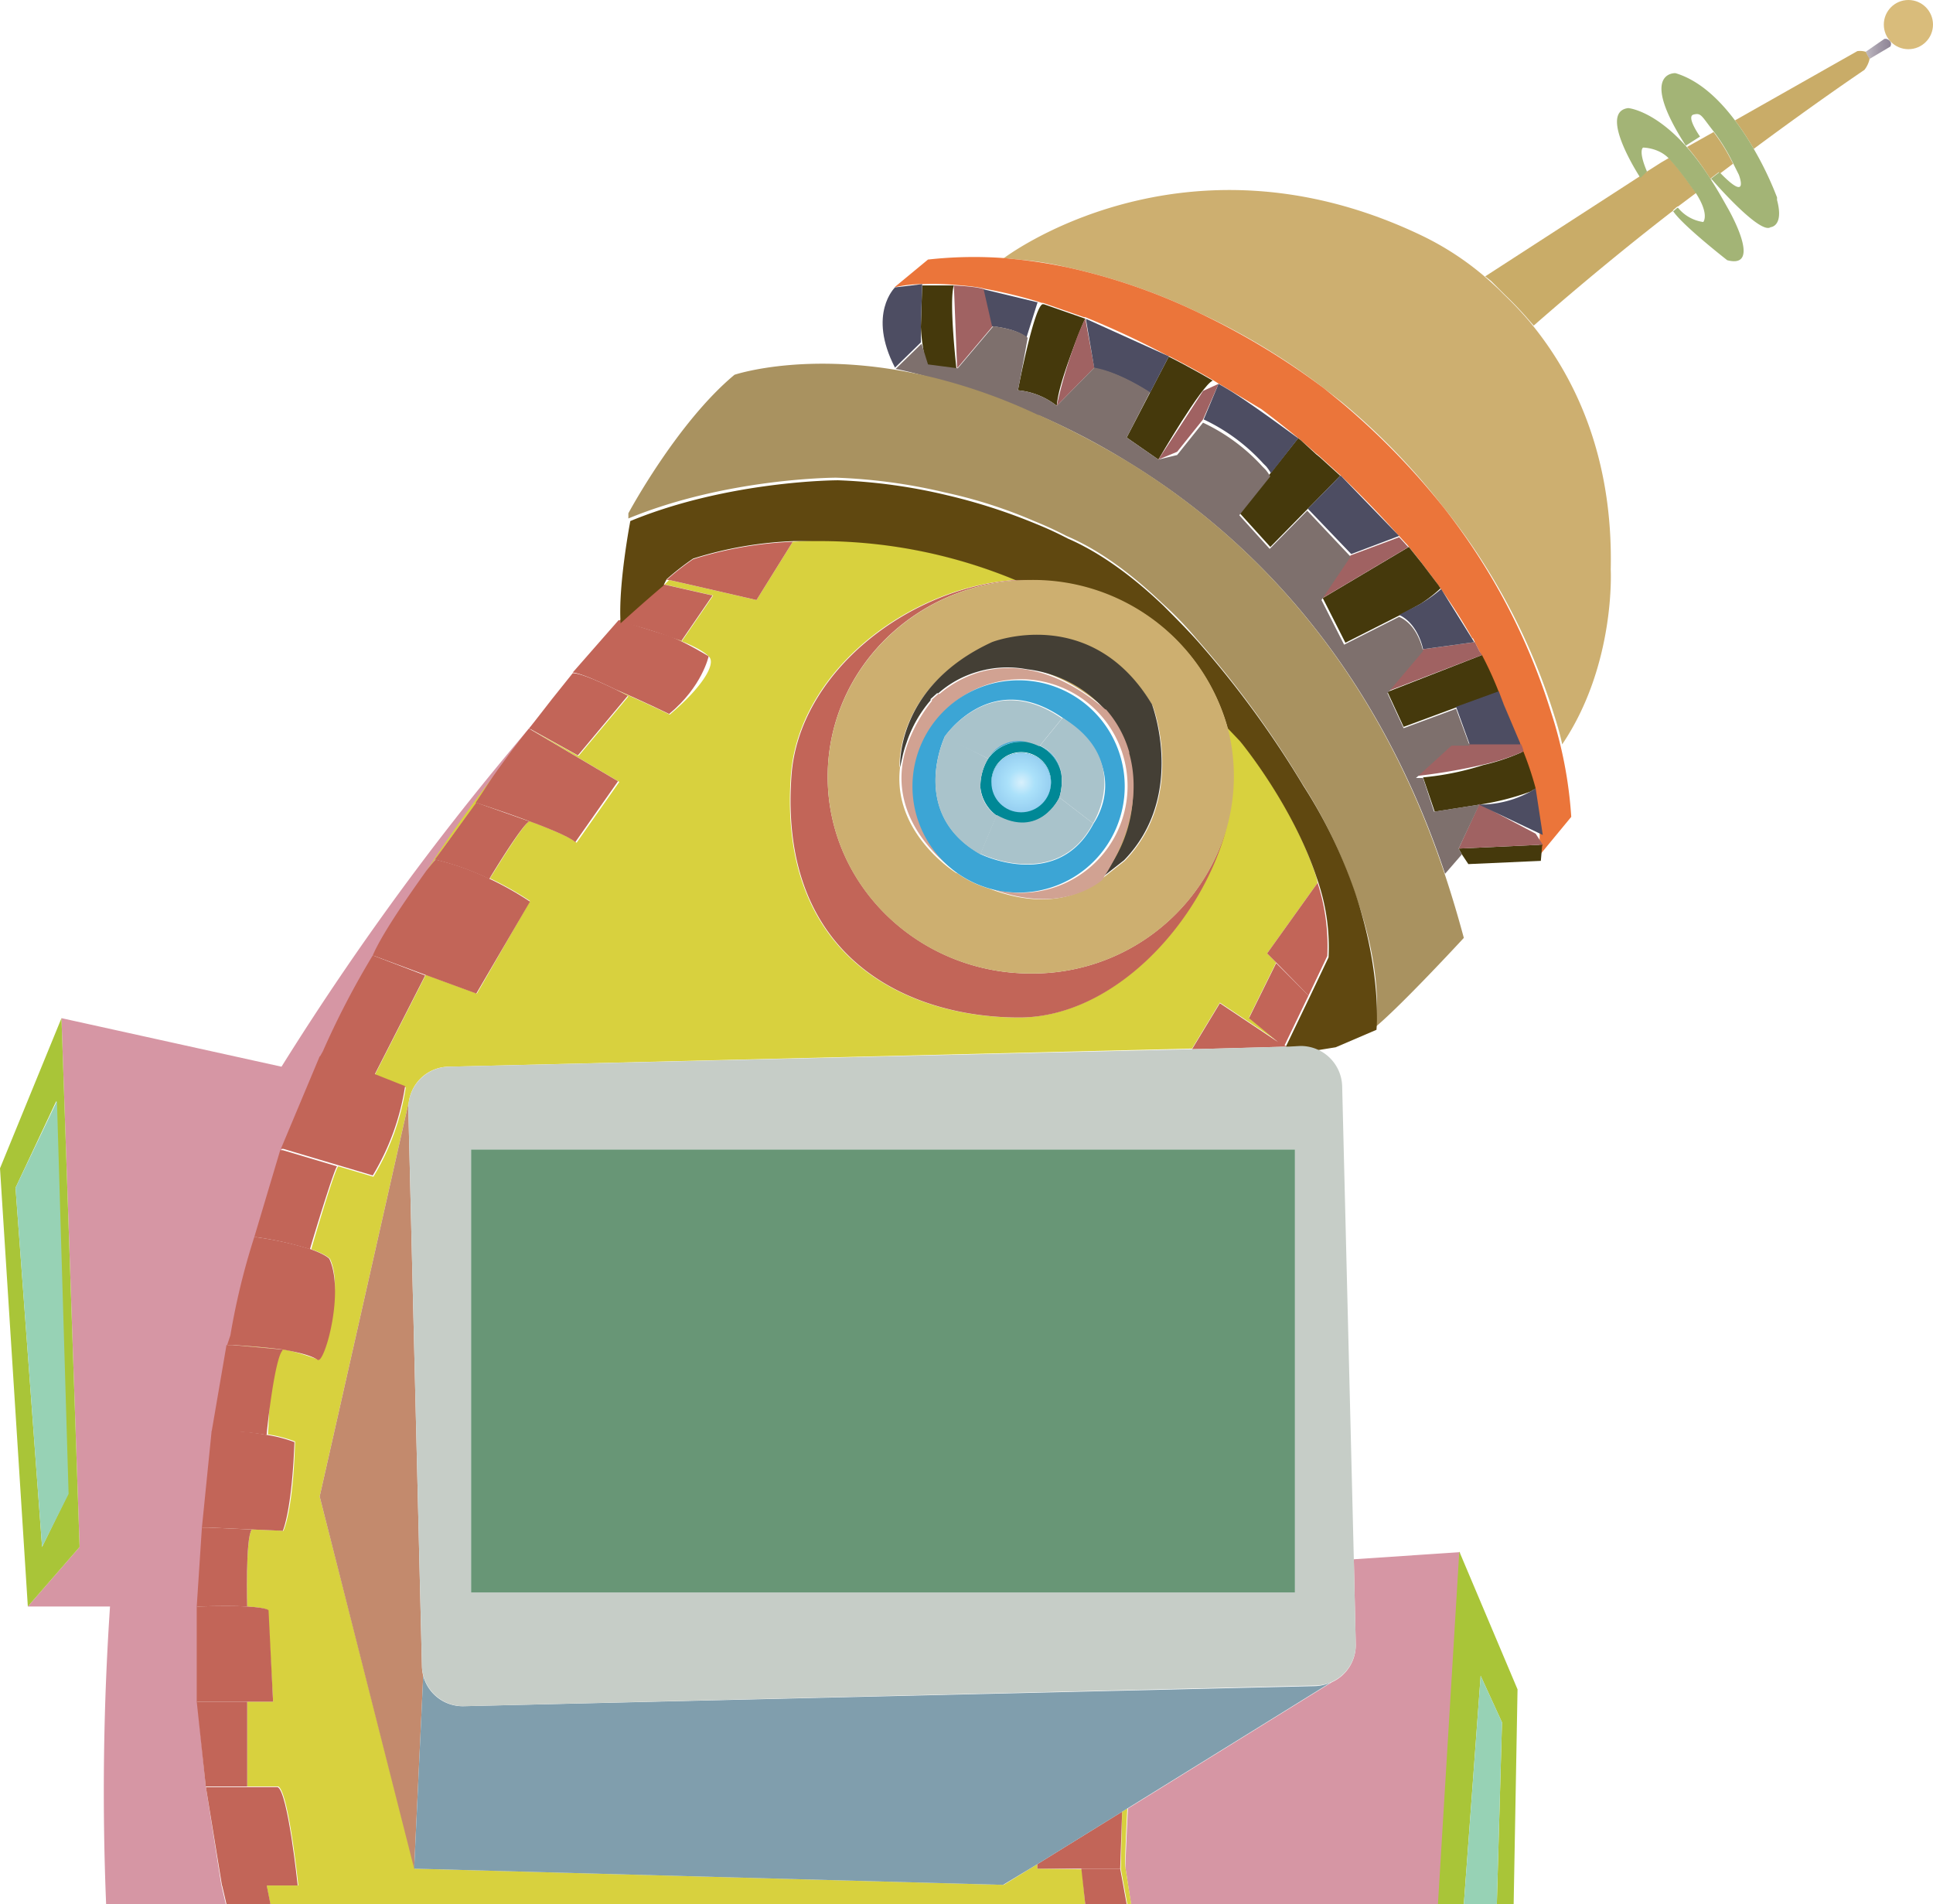 <svg xmlns="http://www.w3.org/2000/svg" xmlns:xlink="http://www.w3.org/1999/xlink" viewBox="0 0 298.7 294.2"><defs><style>.cls-1{fill:none;}.cls-2{fill:#d696a4;}.cls-3{fill:#d8d13e;}.cls-4{fill:#c26558;}.cls-5{fill:#a9c538;}.cls-6{fill:#97d2b5;}.cls-7{fill:#c9ac68;}.cls-8{fill:url(#linear-gradient);}.cls-9{fill:url(#linear-gradient-2);}.cls-10{fill:#d9bc7b;}.cls-11{fill:#a3b476;}.cls-12{fill:#cdaf70;}.cls-13{fill:#eb753a;}.cls-14{fill:#45390c;}.cls-15{fill:#a06262;}.cls-16{fill:#4d4d62;}.cls-17{fill:#7e706d;}.cls-18{fill:#a99260;}.cls-19{fill:#604810;}.cls-20{fill:#443f35;}.cls-21{fill:#d1a292;}.cls-22{fill:#3ca5d5;}.cls-23{fill:#008896;}.cls-24{fill:#a9c3cb;}.cls-25{fill:url(#Blue_Radial);}.cls-26{fill:#c38a6d;}.cls-27{fill:#809ead;}.cls-28{fill:#c6cdc7;}.cls-29{fill:#689676;}</style><linearGradient id="linear-gradient" x1="288.34" y1="7.63" x2="292.24" y2="7.63" gradientUnits="userSpaceOnUse"><stop offset="0" stop-color="#beb8c1"/><stop offset="0.5" stop-color="#a29aa8"/><stop offset="1" stop-color="#8d8394"/></linearGradient><linearGradient id="linear-gradient-2" x1="288.34" y1="8.57" x2="292.24" y2="8.57" xlink:href="#linear-gradient"/><radialGradient id="Blue_Radial" cx="157.83" cy="120.89" r="4.58" gradientUnits="userSpaceOnUse"><stop offset="0.01" stop-color="#d7f0fc"/><stop offset="0.45" stop-color="#abe1fa"/><stop offset="1" stop-color="#96cff1"/></radialGradient></defs><title>parte01Asset 2</title><g id="Layer_2" data-name="Layer 2"><g id="Layer_96" data-name="Layer 96"><path class="cls-1" d="M222.7,91l5.2,8.1A86.6,86.6,0,0,0,222.7,91Z"/><path class="cls-1" d="M219.7,87l2.5,3.3Z"/><path class="cls-1" d="M228.1,99.6l.5,1Z"/><path class="cls-1" d="M161.1,46.9l-.6-.2-1.7,5.4c-.8,4.5-1.4,7.6-1.5,8.1C157.5,59.2,159.7,47.4,161.1,46.9Z"/><path class="cls-1" d="M236.5,122.3a41.6,41.6,0,0,1-8,2A16.2,16.2,0,0,0,236.5,122.3Z"/><path class="cls-1" d="M216.4,83.1l1,1.1Z"/><path class="cls-1" d="M163.3,62.7a71.6,71.6,0,0,1,2.8-9.6C164.9,56.1,163.5,60.1,163.3,62.7Z"/><path class="cls-1" d="M201,68l2.4,2.1Z"/><path class="cls-1" d="M203.4,70.1l.5.4Z"/><path class="cls-1" d="M194.9,63.3l-5-3c3.9,2.5,10.4,7.3,10.6,7.4C197.1,64.9,194.9,63.3,194.9,63.3Z"/><polygon class="cls-1" points="180.6 55.1 177.7 60.6 174.1 67.6 180.6 55.1 180.6 55.1"/><path class="cls-1" d="M235.1,115.4l.2.6Z"/><path class="cls-1" d="M228.6,124.2h0l8.7,4.6,1.1,1.6a26.5,26.5,0,0,0-1.1-8.7l1.1,7.2Z"/><path class="cls-1" d="M216.2,95h0l3.1-1.7Z"/><path class="cls-1" d="M232.4,108.9l2.4,5.9Z"/><path class="cls-1" d="M217.6,84.5l-13.3,7.9,13.3-7.9Z"/><path class="cls-1" d="M188.2,59.3l-.8-.5C185.7,59.5,179,71,179,71c3.1-4.7,6.8-10.6,6.8-10.6Z"/><polygon class="cls-1" points="200.6 67.7 196.3 73.2 191.5 79.2 200.6 67.7 200.6 67.7"/><path class="cls-1" d="M207.2,73.5l9,9.3C213.1,79.3,210,76.2,207.2,73.5Z"/><path class="cls-1" d="M203.4,135.5l.2.9h0Z"/><path class="cls-1" d="M159.8,80.5a73.4,73.4,0,0,0-13.7-4.4A89,89,0,0,1,159.8,80.5Z"/><path class="cls-1" d="M199.1,161.7h0Z"/><path class="cls-1" d="M179.6,93.3c1.8,1.8,3.6,3.6,5.3,5.5A53.2,53.2,0,0,0,179.6,93.3Z"/><path class="cls-1" d="M122.6,83.7l3.3-.2h-3.3Z"/><path class="cls-1" d="M268.7,27l-.8-1.7-2,1.5C270.4,31.4,268.7,27,268.7,27Z"/><path class="cls-1" d="M126,83.5h0Z"/><path class="cls-1" d="M167.8,49.3,180.5,55A132.8,132.8,0,0,0,167.8,49.3Z"/><path class="cls-1" d="M209.2,137.6c4.2,12.4,3.3,21.2,3.3,21.2S214.3,151.4,209.2,137.6Z"/><path class="cls-1" d="M147.4,44.1c-.8,2.4.5,12.8.5,12.8l-.5-12.8Z"/><path class="cls-1" d="M142.5,43.9h4.9A39.4,39.4,0,0,0,142.5,43.9Z"/><path class="cls-1" d="M152.1,44.7l8.3,2A74.1,74.1,0,0,0,152.1,44.7Z"/><path class="cls-1" d="M161.3,47l6.3,2.2Z"/><path class="cls-1" d="M142.3,53l1,3.3a27.8,27.8,0,0,1-.9-5.9Z"/><path class="cls-1" d="M195.9,72.6l-.3-.4Z"/><path class="cls-1" d="M174.5,71.5a107.5,107.5,0,0,0-13.9-7.3A128.6,128.6,0,0,1,174.5,71.5Z"/><path class="cls-1" d="M195.3,71.9l-.2-.2Z"/><path class="cls-1" d="M102.2,90.2h.5l.7-.7H103Z"/><path class="cls-1" d="M263.1,34.1s1-1.1-1.1-4.4l-2.8,2.1A6.1,6.1,0,0,0,263.1,34.1Z"/><path class="cls-1" d="M95.3,96.4h0Z"/><path class="cls-1" d="M232.6,45.5l-.7-.7Z"/><path class="cls-1" d="M95.4,96.3h0Z"/><polygon class="cls-1" points="225.4 131.1 225.9 132 225.4 131.1 225.4 131.1"/><path class="cls-1" d="M185.2,48.3A112.5,112.5,0,0,1,204.6,60a102.3,102.3,0,0,0-17.9-11Z"/><path class="cls-1" d="M164.9,41.3a50.9,50.9,0,0,0-7.5-1.2A74.6,74.6,0,0,1,164.9,41.3Z"/><path class="cls-1" d="M138.3,44.5l4.2-.5A18,18,0,0,0,138.3,44.5Z"/><path class="cls-1" d="M238.1,133a20.9,20.9,0,0,0,.3-2.3Z"/><path class="cls-1" d="M95.5,96.1h0Z"/><path class="cls-1" d="M253.9,22.8s-.8.4.6,3.7l2.2-1.4,1.2-.7C256.3,22.7,254.6,21.4,253.9,22.8Z"/><path class="cls-1" d="M218.8,120h1.1a43.4,43.4,0,0,0,9.3-1.9A89.5,89.5,0,0,1,218.8,120Z"/><path class="cls-1" d="M231.7,44.7l-1.3-1.2Z"/><path class="cls-1" d="M207.3,62.1A114.5,114.5,0,0,1,223,78.3,102.4,102.4,0,0,0,207.3,62.1Z"/><path class="cls-1" d="M95.2,96.5h0Z"/><path class="cls-1" d="M95.6,96h0Z"/><path class="cls-1" d="M96.6,96.2l-1-.3.9.3Z"/><path class="cls-2" d="M36,207.8h0Z"/><path class="cls-2" d="M209.2,240.9l.3,13.1a6.3,6.3,0,0,1-3.7,5.9h0l-31.5,19.5c-.3,5.7-.4,9.1-.4,9.1.3,1.9.6,3.9.9,5.8h47.5l3.3-54.5Z"/><polygon class="cls-2" points="43.7 177.7 43.7 177.7 43.3 177.6 43.7 177.7"/><polygon class="cls-2" points="81.9 112.6 81.9 112.6 81.8 112.6 81.9 112.6"/><path class="cls-2" d="M31.8,276l-1.3-13.1V248.2l.8-12.2,1.6-14.8,2.3-13.4.5-1.5a108.2,108.2,0,0,1,3.8-15.2l4-13.5,6-14.3.5-.9a129.8,129.8,0,0,1,7.8-14.7c1.6-3.7,6.1-10,8.3-13.1,3.7-5.7,7.5-11,11.1-15.7s4.8-6.2,4.8-6.2l3.5-4.5a438.5,438.5,0,0,0-42,56.6L9.5,157.3,12.3,239l-8,9.2H17a426.3,426.3,0,0,0-.6,46H34.9l-.7-3Z"/><polygon class="cls-2" points="32.2 236 32.2 236 31.2 236 32.2 236"/><path class="cls-2" d="M32.8,221.1h0Z"/><path class="cls-3" d="M96.5,96.3l7,2.2c-2.7-1-5.5-1.8-7-2.2Z"/><path class="cls-3" d="M65.9,134.5l1.3-1.7,6.4-8.7c1.2-2,2.4-3.7,3.5-5.2C73.4,123.5,69.7,128.8,65.9,134.5Z"/><path class="cls-3" d="M43.6,208.5c-2.9-.4-6.2-.6-7.7-.7h0Z"/><path class="cls-3" d="M160.3,288.7V288l-5.2,3.2-91-2.5L49.4,231.2l13.8-61.1h0a6.3,6.3,0,0,1,6.1-5.3L184.2,162l4.3-7.1,9,6-4.5-3.7,4.2-8.5-1.4-1.4,7.8-10.9-.2-.9c-3.7-11.5-11.9-21.2-11.9-21.2l-1.9-2a29.7,29.7,0,0,1-.1,15.4c-3.8,14.7-17.4,29.5-32.1,29.5-17.3,0-37.2-9.3-35.2-37.3,1.1-16.1,18.2-29.3,34.8-30.3a78.8,78.8,0,0,0-29.6-6.1h-1.6l-3.3.2-5.6,9-7.8-1.8-5.7-1.3-.7.7,7.5,1.7-4.8,7-1.8-.6c2.5.9,5,2,6,3.1s-1,4.6-6.1,8.9c0,0-4.1-2-8.3-3.8l1.9,1-7.7,9.2-7.4-4.1h0l13.7,8.1-6.6,9.4C87,128.3,73.6,124,73.6,124l8.3,2.8c-1.1.5-5.6,8-6.2,8.9a49.8,49.8,0,0,1,6.2,3.5l-8.2,14.3-7.9-2.9-7.9,15.5,4.8,1.9a37.7,37.7,0,0,1-5,13.8l-13.8-4.1h0l8.4,2.5c-.4-.1-3.7,11-4.2,12.8,2.5.9,2.9,1.5,2.9,1.5,2.4,5.2-1.7,15.6-1.7,15.6s-3.1-1.2-5.4-1.6-2.3,11.8-2.5,13.1a21.2,21.2,0,0,1,4.2,1.1c-.3,10.8-1.8,13.8-1.8,13.8L32.2,236h0l6.7.3c-1,1.5-.7,11.9-.7,11.9h-.1c3.3.2,3.3.6,3.3.6l.8,14.1h-4V276h4.8c1.6.8,3.1,15.3,3.1,15.3H41.2l.6,3H167.7l-.5-5.5Z"/><path class="cls-3" d="M174.2,279.4l-.8.5-.2,8.8,1,5.5h.6c-.3-1.9-.6-3.8-.9-5.7C173.8,288.5,173.9,285.1,174.2,279.4Z"/><path class="cls-4" d="M107.1,86.4a41.8,41.8,0,0,0-4.1,3.2h.4l5.7,1.3,7.8,1.8,5.6-9h0A58.7,58.7,0,0,0,107.1,86.4Z"/><path class="cls-4" d="M103.5,98.4l1.8.6,4.8-7-7.5-1.7h-.5C99,92.9,95.6,96,95.6,96l1,.3C98,96.6,100.8,97.4,103.5,98.4Z"/><path class="cls-4" d="M95.1,106.5c4.2,1.8,8.3,3.8,8.3,3.8,5.1-4.2,6.1-8.9,6.1-8.9s-3.4-2.1-6-3.1l-7-2.2-.9-.3h0l-7.1,8.1C89.8,104,93,105.5,95.1,106.5ZM95.5,96h0Zm-.1.2h0Zm-.1.1h0Zm-.1.2h0Z"/><path class="cls-4" d="M81.9,112.6l7.4,4.1,7.7-9.2-1.9-1c-2.1-1-5.3-2.5-6.6-2.5l-3.2,4-3.5,4.5Z"/><path class="cls-4" d="M77,118.8c-1.1,1.5-2.2,3.3-3.5,5.2,0,0,13.4,4.3,15.4,6.1l6.6-9.4-13.7-8.1h-.1S79.8,114.9,77,118.8Z"/><path class="cls-4" d="M75.6,135.8c.6-1,5.1-8.4,6.2-8.9L73.6,124l-6.4,8.8A41,41,0,0,1,75.6,135.8Z"/><path class="cls-4" d="M65.9,134.5c-2.2,3.1-6.7,9.4-8.3,13.1l8.1,3h0l7.9,2.9,8.3-14.2a49.8,49.8,0,0,0-6.2-3.5,41,41,0,0,0-8.4-3Z"/><path class="cls-4" d="M57.6,147.6a129.8,129.8,0,0,0-7.7,14.8l-.5.9c.6-.1,4.9,1.5,8.4,2.9l7.9-15.5h0Z"/><path class="cls-4" d="M49.4,163.2l-6,14.3h.4l13.8,4.1a37.7,37.7,0,0,0,5-13.8l-4.8-1.9C54.3,164.7,50,163.1,49.4,163.2Z"/><path class="cls-4" d="M39.3,191.1a50.7,50.7,0,0,1,8.6,1.9c.5-1.8,3.9-12.9,4.2-12.8l-8.4-2.5h-.4Z"/><path class="cls-4" d="M39.3,191.1a108.2,108.2,0,0,0-3.7,15.2l-.5,1.5H36c1.5.1,4.7.3,7.7.7h0c2.3.4,4.4.9,5.4,1.6s4.2-10.4,1.8-15.6c0,0-.4-.6-2.9-1.5A50.7,50.7,0,0,0,39.3,191.1Z"/><path class="cls-4" d="M43.6,208.5l-7.7-.7h-.9l-2.3,13.4h.9a34.9,34.9,0,0,1,7.6.5c.1-1.4,1.3-12.1,2.5-13.1h0Z"/><path class="cls-4" d="M33.6,221.1h-.9L31.2,236h1l11.5.5s1.4-3,1.8-13.7a21.2,21.2,0,0,0-4.2-1.1A34.9,34.9,0,0,0,33.6,221.1Z"/><path class="cls-4" d="M30.4,248.2c3.6-.1,6-.1,7.7,0h.1s-.3-10.5.7-11.9l-6.7-.3h-1Z"/><path class="cls-4" d="M30.4,248.2v14.7H42.2l-.7-14.1s0-.4-3.3-.6C36.5,248.1,34,248.1,30.4,248.2Z"/><polygon class="cls-4" points="30.4 262.9 31.8 276 38.2 276 38.2 262.9 30.4 262.9"/><path class="cls-4" d="M31.8,276l2.5,15.3H46s-1.5-14.5-3.1-15.2H31.8Z"/><polygon class="cls-4" points="34.3 291.2 35 294.2 41.8 294.2 41.2 291.2 34.3 291.2"/><polygon class="cls-4" points="167.1 288.7 167.7 294.2 174.1 294.2 173.1 288.7 167.1 288.7"/><polygon class="cls-4" points="160.3 288.7 167.1 288.7 173.1 288.7 173.4 279.9 160.3 288 160.3 288.7"/><path class="cls-4" d="M198.9,161.7h0l-.4-.2,3.7-7.7-5-5-4.2,8.5,4.5,3.7-9-6-4.3,7.1Z"/><path class="cls-4" d="M202.2,153.8l2.9-6.1a31.7,31.7,0,0,0-1.5-11.3h0l-7.8,10.9,1.4,1.4Z"/><path class="cls-5" d="M9.5,157.3,0,180.5l4.3,67.7,8-9.2ZM2.4,183.5l6.3-13.4,1.8,60.7L6.5,239Z"/><polygon class="cls-5" points="225.5 239.7 222.2 294.2 226.2 294.2 228.8 258.9 232.1 266.1 231.3 294.2 233.9 294.2 234.5 261 225.5 239.7"/><polygon class="cls-6" points="8.8 170.1 2.4 183.5 6.5 239 10.6 230.8 8.8 170.1"/><polygon class="cls-6" points="228.8 258.9 226.2 294.2 231.3 294.2 232.1 266.1 228.8 258.9"/><path class="cls-7" d="M288.1,10.8a4.1,4.1,0,0,0,.8-1.7L288.3,8a3,3,0,0,0-1.3-.1L268.1,18.6A42.3,42.3,0,0,1,271,23C281.1,15.5,288.1,10.8,288.1,10.8Z"/><path class="cls-7" d="M231.7,44.7l.2.2.7.7a53.1,53.1,0,0,1,3.7,3.9l.7.8c7.2-6.3,14.6-12.4,21.6-17.8h-.1l.7-.6h.1l2.8-2.1-1.1-1.5a38.8,38.8,0,0,0-3.1-3.9l-1.2.7-2.2,1.4h0l-1.2.8h0L229.5,42.7l.9.7h0Z"/><path class="cls-7" d="M264.5,27.8l-.2-.2,1.3-1,.2.2,2-1.5a28.9,28.9,0,0,0-3-4.9l-4.1,2.3a40.4,40.4,0,0,1,3.7,5.1Z"/><path class="cls-8" d="M288.9,9.1h0l3.2-1.9s.5-.8-.6-1.2h-.3L288.3,8h0A.9.9,0,0,1,288.9,9.1Z"/><path class="cls-7" d="M288.3,8l.6,1.1A.9.9,0,0,0,288.3,8Z"/><path class="cls-9" d="M288.3,8l.6,1.1A.9.9,0,0,0,288.3,8Z"/><circle class="cls-10" cx="294.9" cy="3.8" r="3.8"/><path class="cls-11" d="M254.5,26.5h0c-1.4-3.3-.6-3.7-.6-3.7s2.4,0,4,1.7a38.8,38.8,0,0,1,3.1,3.9l1.1,1.5c2.1,3.3,1.1,4.4,1.1,4.4a6.1,6.1,0,0,1-3.9-2.2h-.1l-.7.6h.1c1.5,2.2,8.3,7.5,8.3,7.5,5.7,1.5,0-8.2,0-8.2s-1.5-2.7-2.3-3.9a40.4,40.4,0,0,0-3.7-5.1c-5.2-6-9.3-6.3-9.3-6.3-4.8.6,1.9,10.8,1.9,10.8h0Z"/><path class="cls-11" d="M268.7,27s1.7,4.4-2.8-.2l-.2-.2-1.3,1,.2.2c1.2,1.4,7.5,8.4,9,7.3,0,0,2.1-.1,1-4.2v-.4A51.9,51.9,0,0,0,271,23a42.3,42.3,0,0,0-2.9-4.4c-2.4-3.2-5.5-6.2-9.2-7.3,0,0-5.8-.3,1.6,11.2l2.2-1.4s-2.2-3.1-1-3.4,1.2.2,3.1,2.6a28.9,28.9,0,0,1,3,4.9Z"/><path class="cls-12" d="M164.9,41.3a92.2,92.2,0,0,1,20.3,7l1.5.7a102.3,102.3,0,0,1,17.9,11l2.7,2.1h0A102.4,102.4,0,0,1,223,78.3a98.1,98.1,0,0,1,17.2,32.3c.9,2.8,1.2,4.4,1.2,4.4,8.3-12.3,7.5-27,7.5-27,.4-18-5.9-30.4-12.7-38.5a53.1,53.1,0,0,0-3.7-3.9l-.7-.7-.2-.2-1.3-1.2h0a45,45,0,0,0-10.8-7.2c-36.8-17.5-64.4,3.6-64.4,3.6h.4l1.9.2A50.9,50.9,0,0,1,164.9,41.3Z"/><polygon class="cls-13" points="217.6 84.5 217.6 84.5 217.6 84.5 217.6 84.5"/><path class="cls-13" d="M142.5,43.9h0a39.4,39.4,0,0,1,4.9.1h0c4,.3,4.7.6,4.7.6h0a74.1,74.1,0,0,1,8.3,2h0l.6.2h.2l6.3,2.2h.2A132.8,132.8,0,0,1,180.5,55h.1c3.4,1.7,6.8,3.7,6.8,3.7h0l.8.5h0l1.7,1,5,3s2.2,1.6,5.6,4.4h0l.4.3,2.4,2.1h0l.5.4,3.2,2.9h0c2.8,2.7,5.9,5.8,9,9.3h0l.2.2,1,1.1.2.2,2,2.5,2.5,3.3.4.6h0a86.6,86.6,0,0,1,5.2,8.1h.1l.2.4.5,1,.3.6a55.9,55.9,0,0,1,2.6,5.6l.9,2.1,2.4,5.9v.2l.2.4.2.6v.2a50.9,50.9,0,0,1,1.9,5.7h0a26.5,26.5,0,0,1,1.1,8.7h0v.2a20.9,20.9,0,0,1-.3,2.3l5.2-6.3a65.5,65.5,0,0,0-3.1-16.1A98.1,98.1,0,0,0,223,78.3a114.5,114.5,0,0,0-15.7-16.1h0L204.6,60a112.5,112.5,0,0,0-19.4-11.7,92.2,92.2,0,0,0-20.3-7,74.6,74.6,0,0,0-7.5-1.2l-1.9-.2a64.3,64.3,0,0,0-12.1.2l-5.2,4.3a18,18,0,0,1,4.2-.5Z"/><polygon class="cls-13" points="200.6 67.7 200.6 67.7 200.6 67.7 200.6 67.7"/><polygon class="cls-13" points="147.4 44.1 147.4 44.1 147.4 44.1 147.4 44.1"/><polygon class="cls-13" points="180.6 55.1 180.6 55 180.6 55.1 180.6 55.1"/><path class="cls-14" d="M147.4,44.1h-4.9l-.2,6.4a27.8,27.8,0,0,0,.9,5.9l4.6.6S146.6,46.4,147.4,44.1Z"/><path class="cls-14" d="M167.7,49.2h-.1L161.3,47h-.2c-1.3.5-3.6,12.2-3.8,13.3h0a11.3,11.3,0,0,1,6,2.4c.2-2.6,1.7-6.6,2.8-9.6C166.6,51.8,167.1,50.5,167.7,49.2Z"/><path class="cls-14" d="M187.4,58.8h0s-3.4-2-6.8-3.7h0l-6.5,12.5L179,71S185.7,59.5,187.4,58.8Z"/><path class="cls-14" d="M207.1,73.5l-3.2-2.9-.5-.4h0L201,68l-.4-.3h0l-9.1,11.5,4.8,5.3,5.8-5.9Z"/><path class="cls-14" d="M222.6,90.9l-.4-.6L219.7,87l-2-2.5h0l-13.3,7.9,3.5,6.9,8.5-4.3,3.1-1.7A21.5,21.5,0,0,0,222.6,90.9Z"/><path class="cls-14" d="M229,101.2l-14.6,5.7,2.5,5.4,8.1-3,6.6-2.4A55.9,55.9,0,0,0,229,101.2Z"/><polygon class="cls-14" points="228.6 124.2 228.6 124.2 228.6 124.2 228.6 124.2"/><path class="cls-14" d="M236.5,122.3l.8-.5a50.9,50.9,0,0,0-1.9-5.7,32.2,32.2,0,0,1-6.2,2.1,43.4,43.4,0,0,1-9.3,1.9l1.8,5.3,7-1.1h0A41.6,41.6,0,0,0,236.5,122.3Z"/><polygon class="cls-14" points="238.4 130.5 225.4 131.1 225.9 132 226.9 133.5 238.1 133 238.3 130.7 238.4 130.5"/><polygon class="cls-15" points="238.4 130.5 238.4 130.5 237.3 128.8 228.6 124.2 228.6 124.2 225.4 131.1 225.4 131.1 238.4 130.5"/><path class="cls-15" d="M235.4,116.1v-.2l-.2-.6-.2-.4H224.3l-5.5,5a89.5,89.5,0,0,0,10.5-1.8A32.2,32.2,0,0,0,235.4,116.1Z"/><polygon class="cls-15" points="229 101.2 228.6 100.6 228.1 99.6 227.9 99.2 219.9 100.3 214.4 106.8 229 101.2"/><path class="cls-15" d="M217.6,84.5l-.2-.2-1-1.1-.2-.2-7.5,2.8-4.5,6.7,13.3-7.9Z"/><path class="cls-15" d="M188.3,59.3h0l-2.4,1.1S182.1,66.3,179,71l2.9-1.2,4-5Z"/><path class="cls-15" d="M167.7,49.2c-.6,1.3-1.2,2.6-1.6,3.9a71.6,71.6,0,0,0-2.8,9.6l5.8-5.9Z"/><path class="cls-15" d="M152.1,44.7s-.7-.4-4.7-.6h0l.5,12.8,5.5-6.5Z"/><path class="cls-16" d="M142.3,50.3l.2-6.4h0l-4.2.5s-4.3,4.1,0,12.4l4-3.9Z"/><path class="cls-16" d="M160.4,46.7h-.1l-8.3-2h0l1.3,5.7c4.4.5,5.3,1.8,5.3,1.8l1.7-5.4Z"/><path class="cls-16" d="M180.6,55h-.1l-12.6-5.7h-.1l1.3,7.6c4.1.7,8.6,3.8,8.6,3.8l2.9-5.6Z"/><path class="cls-16" d="M200.6,67.7h0c-.2-.1-6.7-5-10.6-7.4l-1.7-1-2.3,5.5a29.2,29.2,0,0,1,9.2,6.8l.2.2.3.3.3.4.4.6,4.3-5.5Z"/><polygon class="cls-16" points="216.2 82.8 216.2 82.8 207.2 73.5 207.1 73.5 202.1 78.6 208.8 85.6 216.2 82.8"/><path class="cls-16" d="M227.9,99.2h-.1L222.7,91h0a21.5,21.5,0,0,1-3.4,2.4L216.2,95c3,1.4,3.7,5.3,3.7,5.3Z"/><polygon class="cls-16" points="234.9 115 234.9 114.8 232.4 108.9 231.6 106.8 225 109.2 227.1 115 234.9 115"/><path class="cls-16" d="M238.4,129l-1.1-7.2h0l-.8.5a16.2,16.2,0,0,1-8,2h0Z"/><path class="cls-17" d="M160.6,64.2a107.5,107.5,0,0,1,13.9,7.3c15,9.2,36.8,27.5,48.8,63.5l2.6-3-.5-.9,3.2-6.8-7,1.1-1.7-5.2h-1.1l5.5-5h2.8l-2.1-5.7-8.1,3-2.5-5.4,5.5-6.5s-.7-4-3.7-5.3h0l-8.5,4.3-3.5-6.9,4.5-6.7-6.7-7.1-5.8,5.9-4.7-5.2,4.8-6-.4-.6-.3-.4-.3-.3-.2-.2a29.2,29.2,0,0,0-9.2-6.8l-4,5L179,71l-4.9-3.4,3.6-7s-4.6-3.1-8.6-3.8l-5.8,5.9a11.3,11.3,0,0,0-6-2.4h0c.1-.5.7-3.6,1.5-8.1,0,0-.9-1.2-5.3-1.8l-5.5,6.5-4.6-.6-1-3.2-4,3.9s2.3.4,5.9,1.5a86.4,86.4,0,0,1,16.3,5.8Z"/><path class="cls-18" d="M146.1,76.1a73.4,73.4,0,0,1,13.7,4.4,54.7,54.7,0,0,1,5,2.3c5.2,2.2,10.2,6,14.8,10.4a53.2,53.2,0,0,1,5.3,5.5,152.1,152.1,0,0,1,16.3,22.3,76.1,76.1,0,0,1,8,16.5c5,13.7,3.3,21.2,3.3,21.2,4.2-3.5,13.7-13.8,13.7-13.8q-1.4-5.2-3-10c-12-36-33.8-54.3-48.8-63.5a128.6,128.6,0,0,0-13.9-7.3h-.1a86.4,86.4,0,0,0-16.3-5.8c-18.5-4.5-30.6-.4-30.6-.4-8.9,7.4-16.4,21.4-16.4,21.4s0,.8,0,.8c15.3-6.3,32.1-6.3,32.1-6.3A85.5,85.5,0,0,1,146.1,76.1Z"/><path class="cls-19" d="M103,89.5a41.8,41.8,0,0,1,4.1-3.2,58.7,58.7,0,0,1,15.5-2.7h4.9a78.8,78.8,0,0,1,29.6,6.1h2.2a31.2,31.2,0,0,1,30.4,22.8l1.9,2s8.1,9.7,11.9,21.2l.3.9a31.7,31.7,0,0,1,1.5,11.3l-2.9,6.1-3.7,7.7.4.2h2a6.3,6.3,0,0,1,2.2.4l3.1-.5,6.3-2.7s.9-8.7-3.3-21.2a76.1,76.1,0,0,0-8-16.5,152.1,152.1,0,0,0-16.3-22.3c-1.7-1.9-3.5-3.7-5.3-5.5-4.6-4.4-9.7-8.2-14.8-10.4a54.7,54.7,0,0,0-5-2.3,89,89,0,0,0-13.7-4.4,85.5,85.5,0,0,0-16.8-2.3s-16.8,0-32.1,6.3c0,0-1.9,9.9-1.5,15.8,0,0,3.4-3.1,6.6-5.8Z"/><path class="cls-4" d="M159.3,150.4c-17.3,0-31.4-13.6-31.4-30.4s14-30.4,31.4-30.4h-2.2c-16.7,1.1-33.7,14.3-34.8,30.3-2,28,17.9,37.3,35.2,37.3,14.7,0,28.3-14.8,32.1-29.5A31.2,31.2,0,0,1,159.3,150.4Z"/><path class="cls-12" d="M144.8,107.2h0Z"/><path class="cls-12" d="M174.4,116.1h0Z"/><path class="cls-12" d="M145,107a17.1,17.1,0,0,1,6-3.3A15.7,15.7,0,0,0,145,107Z"/><path class="cls-12" d="M171,134.7a21,21,0,0,0,3.4-18.3C175.6,120.7,175.6,127,171,134.7Z"/><path class="cls-12" d="M140,114.7a23.8,23.8,0,0,1,3.7-6.5A19,19,0,0,0,140,114.7Z"/><path class="cls-12" d="M170.7,109.4a19.1,19.1,0,0,0-12-6.2c3.5.6,7.5,2.4,11.9,6.1Z"/><path class="cls-12" d="M159.3,89.6c-17.3,0-31.4,13.6-31.4,30.4s14,30.4,31.4,30.4a31.2,31.2,0,0,0,30.3-22.6,29.7,29.7,0,0,0,.1-15.4A31.2,31.2,0,0,0,159.3,89.6ZM173.8,133l-3.7,2.9h0c-1.7,1.4-7.4,5.2-17.2,1.4a16.3,16.3,0,0,1-5-2.4h-.1s-11.1-6.8-8.4-18.1l-.4,1.8s-.8-12.4,14.2-19.2c0,0,15.4-6,24.9,9.6C178.1,108.8,183.5,123,173.8,133Z"/><path class="cls-20" d="M153.3,99.2c-15,6.9-14.2,19.3-14.2,19.3l.4-1.8a17.4,17.4,0,0,1,.6-2,19,19,0,0,1,3.7-6.5v-.2l1-.9h.2a15.7,15.7,0,0,1,6-3.3,16.2,16.2,0,0,1,7.7-.4,19.1,19.1,0,0,1,12,6.2,17,17,0,0,1,3.6,6.6h0v.2a21,21,0,0,1-3.4,18.3l-.4.6-.5.5h0l3.7-2.9c9.7-10,4.3-24.1,4.3-24.1C168.6,93.2,153.3,99.2,153.3,99.2Z"/><path class="cls-21" d="M170.7,135.3l.4-.6c4.6-7.7,4.6-14,3.4-18.3v-.2h0a17,17,0,0,0-3.6-6.6h-.1c-4.4-3.7-8.4-5.5-11.9-6.1a16.2,16.2,0,0,0-7.7.4,17.1,17.1,0,0,0-6,3.3h-.2l-1,.9v.2a23.8,23.8,0,0,0-3.7,6.5,17.4,17.4,0,0,0-.6,2c-2.6,11.2,8.4,18.1,8.4,18.1h.1a16.5,16.5,0,1,1,5,2.4c9.8,3.7,15.5,0,17.2-1.4Z"/><path class="cls-22" d="M157.8,114.6h1.1a5.4,5.4,0,0,0-6.2,2.5A6.3,6.3,0,0,1,157.8,114.6Z"/><path class="cls-22" d="M151.6,121.7a5.7,5.7,0,0,0,2.5,4.3A6.3,6.3,0,0,1,151.6,121.7Z"/><path class="cls-22" d="M173.8,121.5a16.4,16.4,0,1,0-16.4,16.4A16.4,16.4,0,0,0,173.8,121.5ZM146,113.8s7.1-10.6,18.2-2.9,4.8,16.3,4.8,16.3c-5.5,10.6-17.4,4.8-17.4,4.8C140.3,125.7,146,113.8,146,113.8Z"/><path class="cls-22" d="M164,119.5a5.5,5.5,0,0,0-3.4-4.3h0A6.3,6.3,0,0,1,164,119.5Z"/><path class="cls-22" d="M163.7,123.2h0Z"/><path class="cls-23" d="M163.7,123.2h0a8.7,8.7,0,0,0,.3-3.7,6.3,6.3,0,0,0-3.4-4.3,8.3,8.3,0,0,0-1.7-.6h-1.1a6.3,6.3,0,0,0-5.1,2.6h0a8.2,8.2,0,0,0-1.2,4.5,6.3,6.3,0,0,0,2.5,4.3h0C160.6,129.7,163.6,123.5,163.7,123.2Zm-10.5-2.4a4.6,4.6,0,1,1,4.6,4.6A4.6,4.6,0,0,1,153.3,120.9Z"/><path class="cls-24" d="M152.7,117.2h0a5.4,5.4,0,0,1,6.2-2.5,8.3,8.3,0,0,1,1.7.6h0l3.5-4.3c-11.1-7.7-18.2,2.9-18.2,2.9Z"/><path class="cls-24" d="M164,119.5a8.7,8.7,0,0,1-.3,3.7h0l5.2,4s6.2-9.7-4.7-16.3l-3.5,4.3A5.5,5.5,0,0,1,164,119.5Z"/><path class="cls-24" d="M163.7,123.2c-.1.2-3.1,6.4-9.7,2.7l-2.5,6s11.9,5.8,17.4-4.7l-5.2-4Z"/><path class="cls-24" d="M151.5,132l2.5-6h0a5.7,5.7,0,0,1-2.5-4.3,8.2,8.2,0,0,1,1.2-4.5l-6.7-3.4S140.3,125.7,151.5,132Z"/><circle class="cls-23" cx="157.8" cy="120.9" r="4.6"/><circle class="cls-25" cx="157.8" cy="120.9" r="4.6"/><path class="cls-26" d="M65.4,258.9a6.3,6.3,0,0,1-.2-1.5l-2.1-86.1a6.4,6.4,0,0,1,.1-1.2h0L49.4,231.2,64,288.7l1.4-29.8Z"/><path class="cls-27" d="M71.7,263.6a6.3,6.3,0,0,1-6.3-4.7h0L64,288.7l91,2.5,5.3-3.2,13.1-8.1.8-.5,31.5-19.5h0a6.3,6.3,0,0,1-2.5.6Z"/><path class="cls-28" d="M199.1,161.7h-.2l-14.7.4L69.3,164.8a6.4,6.4,0,0,0-6.2,6.5l2.1,86.1a6.4,6.4,0,0,0,6.5,6.2l131.6-3.2a6.3,6.3,0,0,0,6.2-6.5l-.3-13.1-1.8-73a6.4,6.4,0,0,0-6.5-6.2Zm1,84.3H72.8V177.6H200.1Z"/><rect class="cls-29" x="72.8" y="177.6" width="127.3" height="68.42"/></g></g></svg>